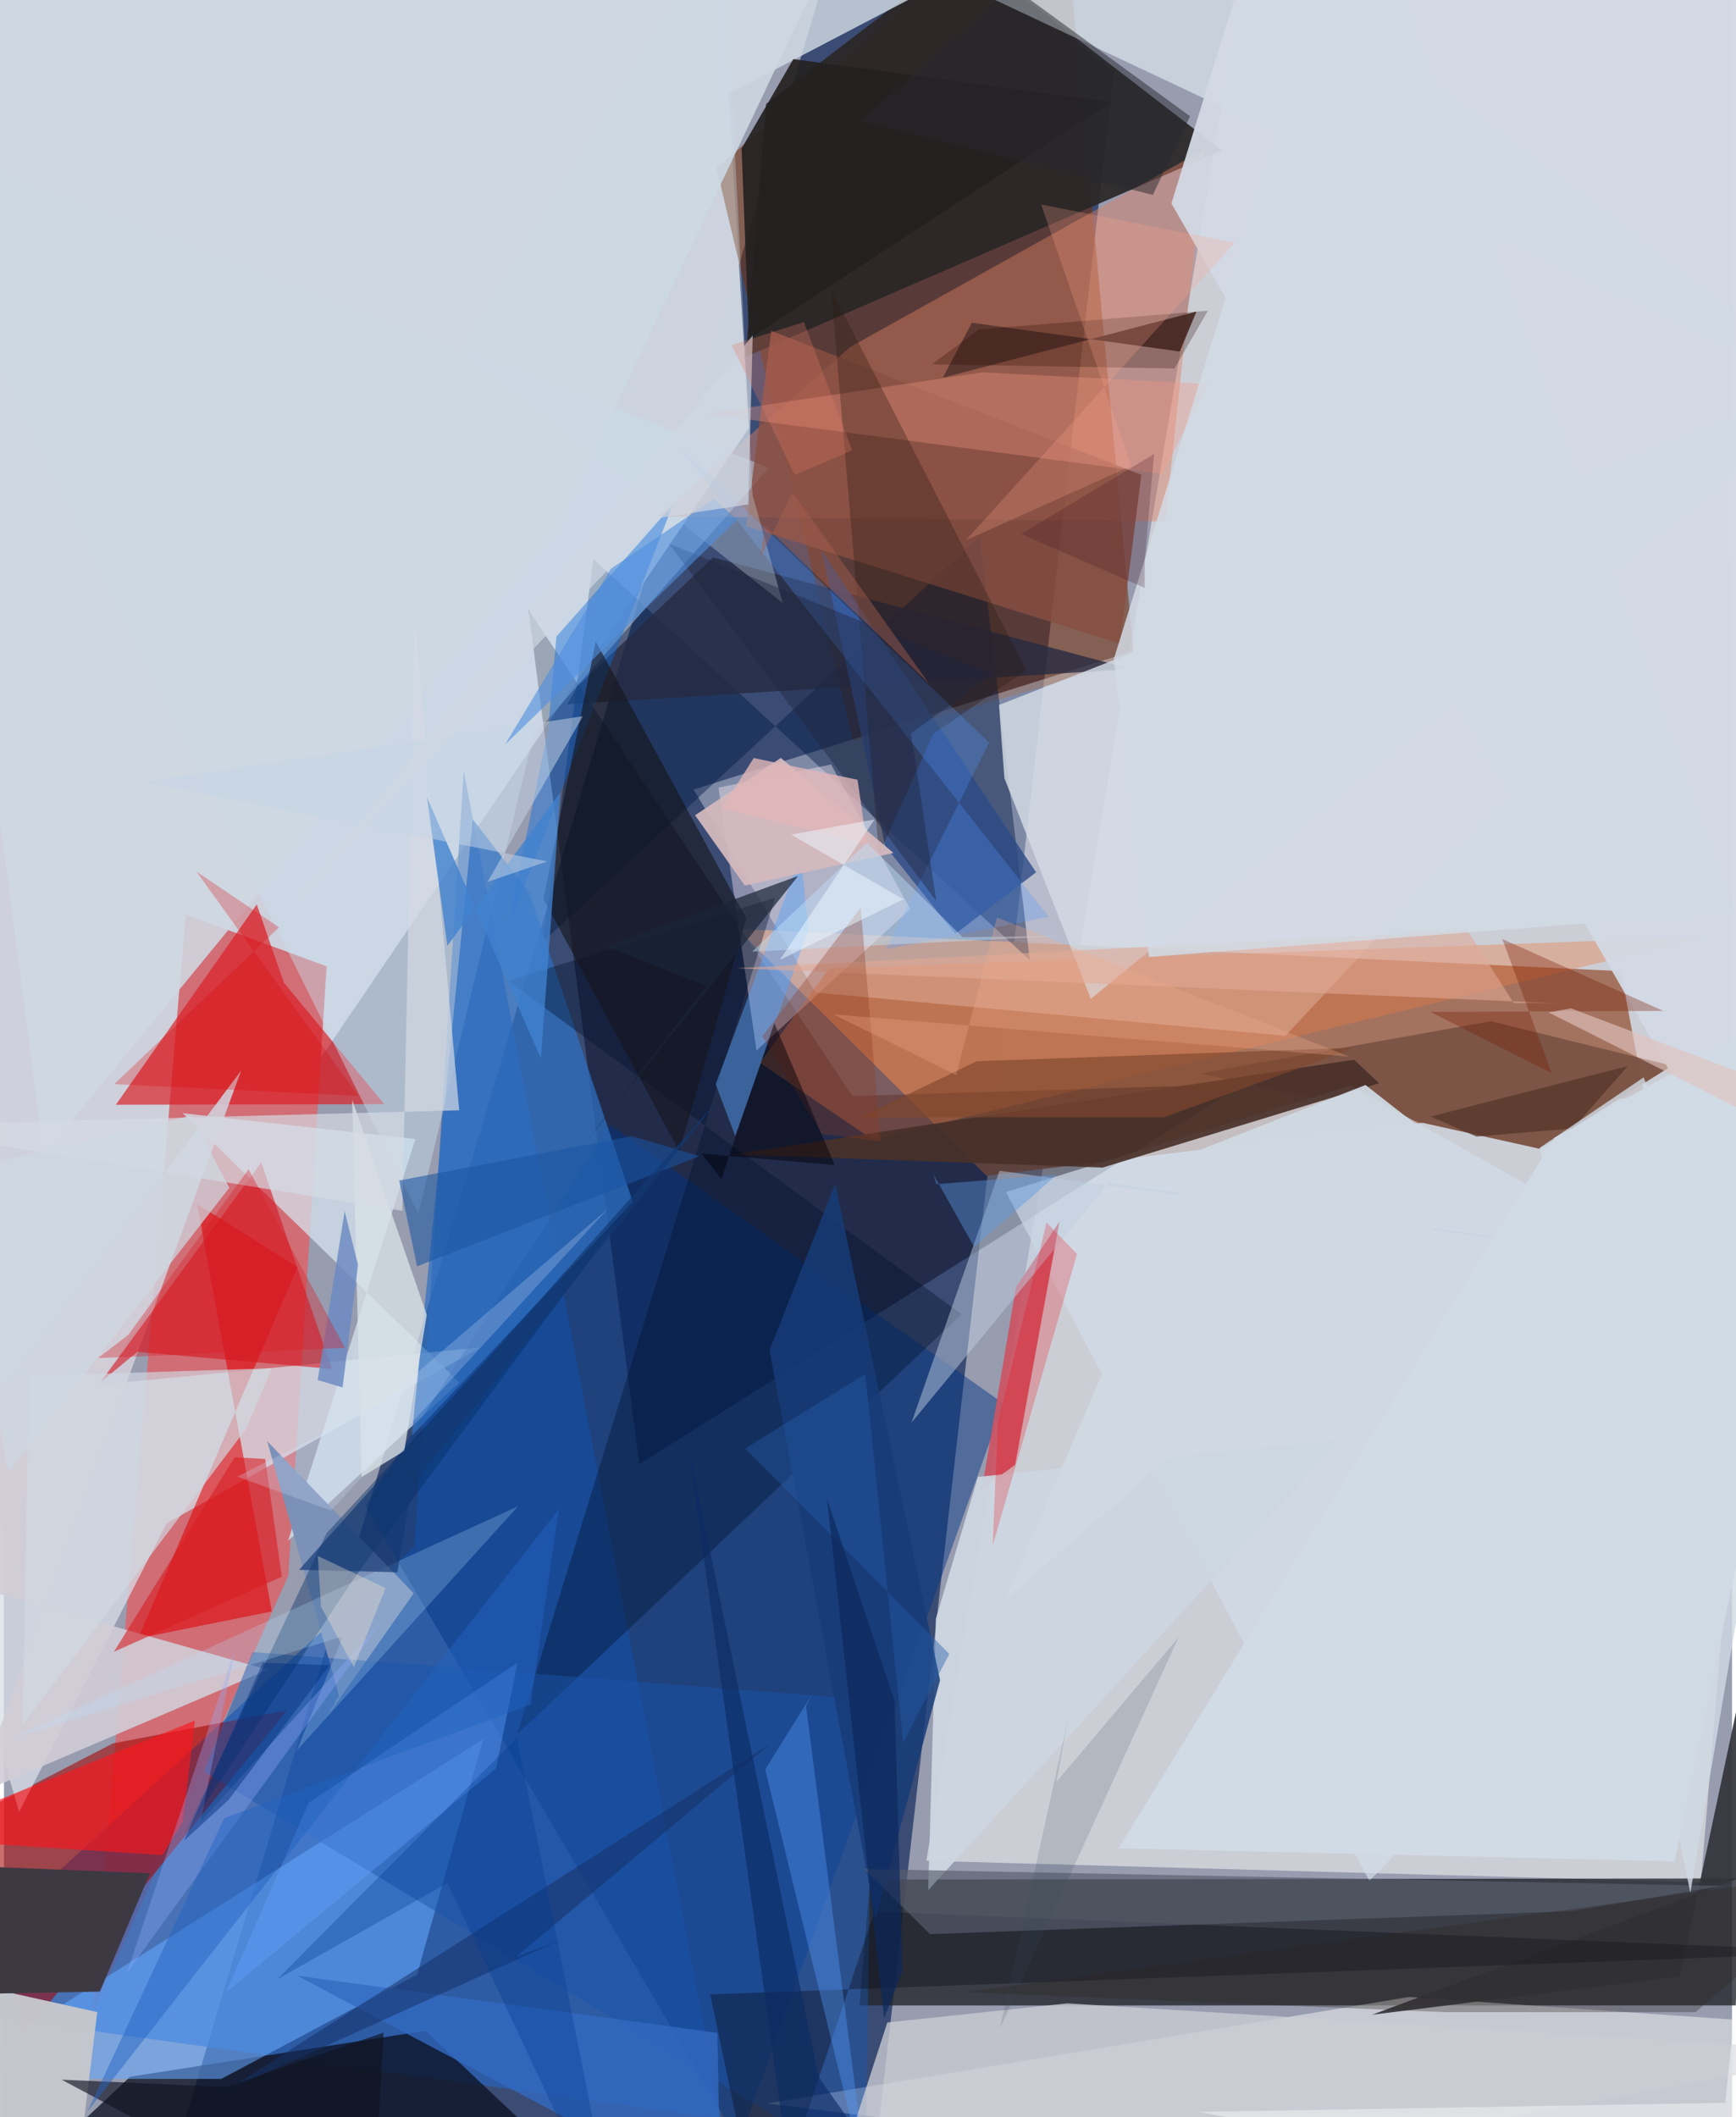 <svg xmlns="http://www.w3.org/2000/svg" width="228" height="278" viewBox="0 0 836 1024"><path fill="#989caf" d="M0 0h836v1024H0z"/><path fill="#0d2558" fill-opacity=".667" d="M536.96 34.617L421.327 1044.064 69.547 1086 412.324-62z"/><path fill="#ced0db" fill-opacity=".992" d="M-62-62h405.82l16.623 268.946-384.398 565.272z"/><path fill="#e4e5e7" fill-opacity=".682" d="M446.221 899.995l153.426-911.52L898-4.918l-77.12 915.284z"/><path fill="#a4735f" fill-opacity=".996" d="M782.164 469.702l11.428 60.363-318.285 38.577L354.768 449.25z"/><path fill="#22252c" fill-opacity=".792" d="M898 908.461l-14.286 61.469-469.824.047 5.068-60.905z"/><path fill="#d16c74" fill-opacity=".976" d="M42.808 973.605l94.735-211.435 18.548-294.788-68.15-25.076z"/><path fill="#722d05" fill-opacity=".537" d="M546.819 319.43l-136.01 39.236-66.09-277.388L511.262-62z"/><path fill="#2861b7" fill-opacity=".71" d="M222.416 372.786l-23.844 375.348-243.369 221.903 391.846 54.646z"/><path fill="#ecf1fa" fill-opacity=".376" d="M898 204.024L333.623 381.896l58.951 98.14 227.363 20.94z"/><path fill="#000114" fill-opacity=".427" d="M599.52 524.331L307.37 708.138l-53.63-413.16L410.41 530.15z"/><path fill="#a20300" fill-opacity=".569" d="M137.089 827.128L9.537 983.918l-24.51-105.679 67.652-35.013z"/><path fill="#d8dde7" fill-opacity=".745" d="M-50.298 679.236l280.84-27.522L78.674 736.79 7.343 876.351z"/><path fill="#2a2626" fill-opacity=".918" d="M368.742 50.27l-9.936 122.34 230.358-99.878-124.445-95.987z"/><path fill="#fffffa" fill-opacity=".459" d="M898 1083.17l-528.996-65.822 310.783-51.496L898 981.11z"/><path fill="#dd8062" fill-opacity=".443" d="M409.318 167.886L581.157 72.03 561.79 252.197l-245.566-2.377z"/><path fill="#0b1222" fill-opacity=".765" d="M-25.858 1086l86.922-81.572 142.874-22.217 100.63 94.74z"/><path fill="#d5e5f0" fill-opacity=".725" d="M137.407 745.305l82.9-76.678L86.49 538.415l112.516 12.506z"/><path fill="#003586" fill-opacity=".467" d="M293.123 544.001l190.41 134.867-127.972 357.496L174.839 728.42z"/><path fill="#7d5546" fill-opacity=".98" d="M578.501 519.146l140.89-25.218 87.483 21.538-63.838 40.194z"/><path fill="#001a44" fill-opacity=".439" d="M496.257 464.332L285.175 270.46l-24.447 185.023L472.05 259.582z"/><path fill="#66a8ff" fill-opacity=".565" d="M199.84 955.087l-94.74 50.416-133.38-.049 260.174-164.303z"/><path fill="#db1e26" fill-opacity=".678" d="M54.137 534.327l129.874-.283-48.622-58.787-13.085-37.832z"/><path fill="#d2dce5" fill-opacity=".812" d="M345.132 48.233L347.99-62 898 197.177 555.942-62z"/><path fill="#fcedf8" fill-opacity=".408" d="M438.414 439.694l-38.288-69.939-54.441 11.184 18.365 127.2z"/><path fill="#d1dde8" fill-opacity=".706" d="M651.741 525L898 664.078 660.554 909.734 484.685 576.526z"/><path fill="#df0204" fill-opacity=".565" d="M129.568 779.393L64.876 792.43l77.093-179.58-48.516-30.515z"/><path fill="#d1cdd7" fill-opacity=".902" d="M-13.868 868.12l141.476-60.51L-62 754.134l176.796-236.398z"/><path fill="#ca5564" fill-opacity=".937" d="M473.126 720.09l16.055-11.581 21.46-117.67-21.066 31.765z"/><path fill="#ec783e" fill-opacity=".361" d="M823.02 453.208l-423.793 15.183-33.57 45.632 54.707 37.262z"/><path fill="#c8e0ef" fill-opacity=".447" d="M-62 59.224l432.14 166.991L256.06 355.94l-55.599 231.065z"/><path fill="#2e71c2" fill-opacity=".722" d="M226.838 396.271l27.201 35.332L304.232 581.4 197.311 694.538z"/><path fill="#d2dae4" fill-opacity=".941" d="M564.784 98.373l45.644-148.13L898-31.735l-26.263 664.67z"/><path fill="#d51821" fill-opacity=".604" d="M64.542 653.817l-17.87 14.768 77.807-106.31 34.177 99.853z"/><path fill="#7c91b7" fill-opacity=".996" d="M162.087 820.075l-34.752-123.052 70.89 73.612-41.751 59.312z"/><path fill="#493129" fill-opacity=".914" d="M653.132 512.52l12.124 11.413-133.74 40.776-178.914-6.342z"/><path fill="#34353b" fill-opacity=".929" d="M810.784 955.881L661.822 974.46 898 886.71l-43.127-138.486z"/><path fill="#00102d" fill-opacity=".376" d="M463.294 635.661l-215.236 203.45 125.048-404.924-129.209 40.205z"/><path fill="#c5c7cd" fill-opacity=".976" d="M-62 949.41l84.785 131.664 8.518 4.926 13.844-112.828z"/><path fill="#262a41" fill-opacity=".78" d="M272.443 340.659l272.936-17.09-202.363-53.986-65.286 62.073z"/><path fill="#3c3943" d="M70.597 906.067l-24.187 57.2L-62 965.291v-64.625z"/><path fill="#d2dae4" fill-opacity=".843" d="M481.375 340.96l2.6 35.363 41.8 106.788L898 178.087z"/><path fill="#1b54a9" fill-opacity=".478" d="M420.168 822.175l-299.944-23.118-23.32 57.839L416.78 1049.96z"/><path fill="#f7171d" fill-opacity=".659" d="M86.596 880.929l-10.007 16.316-125.074-8.116 140.84-56.933z"/><path fill="#56352e" fill-opacity=".933" d="M454.169 182.686l122.722-31.984-8.055 19.315-100.56-13.916z"/><path fill="#0e6cdd" fill-opacity=".424" d="M267.261 307.898l56.447-63.938-80.377 206.045 19.916-97.272z"/><path fill="#884f42" fill-opacity=".8" d="M550.242 229.654l-179.051-69.66-12.152 94.527 180.887 56.79z"/><path fill="#cfd8e1" fill-opacity=".89" d="M267.633 256.038L417.779-60.677-62-62l81.241 620.577z"/><path fill="#cdd6e1" fill-opacity=".937" d="M447.13 914.196l198.814-217.713L471.19 714.31l-20.336 68.597z"/><path fill="#c1d0e3" fill-opacity=".478" d="M439.036 688.078l95.461-115.898 361.396 50.425-414.278-56.347z"/><path fill="#cbcdd3" fill-opacity=".776" d="M427.344 978.217l87.028-9.26L898 992.543 392.365 1086z"/><path fill="#2d4b86" fill-opacity=".796" d="M426.265 409.118l33.911 42.626 39.145-29.841-103.727-155.56z"/><path fill="#080b16" fill-opacity=".376" d="M898 944.14l-476.828-19.634L367.147 1086l-25.48-121.385z"/><path fill="#16161d" fill-opacity=".624" d="M326.681 556.887l-65.69-122.15 25.323-124.468 72.854 133.946z"/><path fill="#d9e1e6" fill-opacity=".78" d="M204.55 635.9l-10.895 65.857-20.654 12.66-4.546-182.532z"/><path fill="#f39986" fill-opacity=".341" d="M473.418 180.066l109.216 5.671-22.317 43.535-220.778-29.069z"/><path fill="#012b62" fill-opacity=".396" d="M156.114 741.52l147.66-159.852L168.6 764.436l-81.792 123.88z"/><path fill="#d4dae3" fill-opacity=".686" d="M192.753 585.652l5.983-285.704 21.506 237.066L-62 544.474z"/><path fill="#2c1911" fill-opacity=".325" d="M400.147 139.997l94.468 184.23-44.987 30.682-26.296 58.447z"/><path fill="#58a6fc" fill-opacity=".455" d="M389.159 449.564l-35.42 99.834-9.437-25.004L385.49 413.69z"/><path fill="#232020" fill-opacity=".914" d="M356.85 71.826l25.026-43.232 153.82 20.785-175.263 114.638z"/><path fill="#61a1ff" fill-opacity=".392" d="M147.379 871.988l101.073-67.776-10.366 51.017-130.68 108.505z"/><path fill="#d1dbe5" d="M750.256 550.197L898 469.121 808.207 900.26l-268.961-6.329z"/><path fill="#569bfc" fill-opacity=".369" d="M388.013 825.192l3.174-6.12-22.914 36.751 50.11 205.045z"/><path fill="#173b77" fill-opacity=".847" d="M402.137 572.605l-31.771 80.45 51.245 275.112 31.25-115.502z"/><path fill="#4081cf" fill-opacity=".796" d="M214.508 457.455l54.724-74.321-9.49 128.838L204.65 385.68z"/><path fill="#d4b9bd" fill-opacity=".933" d="M430.331 412.548l-54.496-45.964-41.48 27.734 24.061 34.003z"/><path fill="#585e6d" fill-opacity=".659" d="M447.958 935.45l310.429-11.086 72.56-12.2-414.678-8.184z"/><path fill="#336ac1" fill-opacity=".792" d="M388.315 1086h-41.218l-1.955-102.768-203.287-27.65z"/><path fill="#5397ff" fill-opacity=".275" d="M426.62 459.19l49.986-100.051-150.677-143.94 179.468 228.198z"/><path fill="#d1d8e1" fill-opacity=".671" d="M117.226 690.97L8.997 834.341l3.071-168.794 117.496-3.774z"/><path fill="#e1a995" fill-opacity=".569" d="M707.856 449.867L354.06 468.292l397.378 16.929-21.043-.053z"/><path fill="#bae2ff" fill-opacity=".243" d="M164.016 791.43l-22.321 55.183L248.717 728.52 3.497 840.88z"/><path fill="#80472d" fill-opacity=".651" d="M414.251 540.405l146.985-.053 92.4-33.625-183.02 6.556z"/><path fill="#153065" fill-opacity=".525" d="M370.878 843.318l-123.03 103.09 21.546-8.177-162.916 73.536z"/><path fill="#c9dae6" fill-opacity=".341" d="M221.298 168.845L347.862-37.79l14.32 277.305 14.57 52.155z"/><path fill="#d2dae5" fill-opacity=".851" d="M654.81-62l182.24 503.09-283.1 21.738-17.002-144.16z"/><path fill="#d91e23" fill-opacity=".592" d="M134.41 762.626l-81.226 36.283 58.463-94.084 14.726.822z"/><path fill="#95afff" fill-opacity=".329" d="M59.54 954.05l52.247-156.517-16.612 83.398 87.705-96.836z"/><path fill="#c1e1fb" fill-opacity=".443" d="M513.051 452.643l-49.248.66-46.314-45.685-55.548 52.648z"/><path fill="#1a2538" fill-opacity=".706" d="M291.253 457.73l48.715 19.18-58.246 75.233 102.522-128.5z"/><path fill="#101421" fill-opacity=".647" d="M177.863 1086l5.782-102.894-76.302 26.306-79.443-3.547z"/><path fill="#1a55a1" fill-opacity=".561" d="M303.7 549.505l-112.51 21.477 8.652 41.487 136.589-53.27z"/><path fill="#8e3b20" fill-opacity=".318" d="M414.486 439.033l-47.615 62.193 28.789 47.254 28.464 3.565z"/><path fill="#751b00" fill-opacity=".329" d="M802.797 488.952l-77.942-34.785 23.937 64.937-58.71-29.679z"/><path fill="#00020a" fill-opacity=".471" d="M372.652 494.803l-25.612 75.38-9.66-12.255 64.509 5.584z"/><path fill="#2264c3" fill-opacity=".475" d="M254.712 824.513l13.688-94.457-228.014 291.278 66.146-141.958z"/><path fill="#c4d5e6" fill-opacity=".514" d="M233.977 426.538l46.065-80.095-213.908 31.722 196.68 38.492z"/><path fill="#ced8e1" fill-opacity=".722" d="M-25.734 567.272L2.149 712.054l106.873-137.592L90.6 539.524z"/><path fill="#230700" fill-opacity=".255" d="M566.247 178.225L448.905 176.2l22.67-16.83 110.877-9.09z"/><path fill="#1f253f" fill-opacity=".431" d="M451.052 435.81L321.698 262.94l156.576 63.1-39.437 28.713z"/><path fill="#f0000b" fill-opacity=".227" d="M480.763 688.395l-2.437 59.066L519.13 606.57l-14.737-15.233z"/><path fill="#ffa88e" fill-opacity=".243" d="M595.493 117.404L465.326 261.317l80.059-35.971-43.618-126.427z"/><path fill="#5090df" fill-opacity=".608" d="M343.458 241.276l-49.921 33.886-51.051 84.89 112.223-108.699z"/><path fill="#db0203" fill-opacity=".259" d="M53.313 524.38l118.096 5.638-78.291-108.447 39.981 26.933z"/><path fill="#37505a" fill-opacity=".173" d="M514.938 830.81l-33.165 150.38 86.54-189.384-59.176 70.037z"/><path fill="#28282d" fill-opacity=".498" d="M487.558-6.609l86.258 62.838-18.02 38.044L414.28 58.81z"/><path fill="#0c2b63" fill-opacity=".635" d="M384.851 1086l-53.8-386.789 63.192 305.598 35.63 50.421z"/><path fill="#133973" fill-opacity=".678" d="M197.344 718.464l-7.025 42-47.549-1.202L345.433 532.17z"/><path fill="#e0b6b8" fill-opacity=".808" d="M347.308 390.896l15.41-24.257 50.22 10.49 4.55 31.205z"/><path fill="#5a98e1" fill-opacity=".424" d="M449.617 567.948l1.485 4.798 58.323-4.611-40.046 34.981z"/><path fill="#053281" fill-opacity=".486" d="M157.555 805.436l-48.927 65.151-21.469 19.653 38.065-86.072z"/><path fill="#d6e8ff" fill-opacity=".235" d="M158.263 730.61l-45.469-16.43 68.683-34.445 110.782-95.163z"/><path fill="#6c8ac3" fill-opacity=".831" d="M171.287 611.795l-7.48 59.253-12.032-3.564 13.048-81.643z"/><path fill="#d0d9e3" fill-opacity=".933" d="M658.674 524.77l-81.174 31.8-93.032 217.07 233.4-202.578z"/><path fill="#dec2bd" fill-opacity=".643" d="M898 565.675l-150.76-76.006 10.854-1.948 138.546 52.453z"/><path fill="#003b92" fill-opacity=".318" d="M297.029 1086l-82.415-175.3-82.353 46.59 115.92-116.788z"/><path fill="#55362a" fill-opacity=".745" d="M759.047 545.777l26.521-30.196-95.442 24.45 22.23 9.683z"/><path fill="#d0d9e3" fill-opacity=".808" d="M815.83 915.534l40.146-238.04L793.22 521.1l-50.378 34.106z"/><path fill="#2c2624" fill-opacity=".325" d="M818.314 973.213l-121.504-.015-232.08-9.64L898 904.282z"/><path fill="#3f1121" fill-opacity=".239" d="M492.083 258.28l64.319-38.697-4.52 50.828-.006 13.943z"/><path fill="#ab604e" fill-opacity=".427" d="M368.135 254.285l79.442 76.37-66.153-92.642-15.627 32.062z"/><path fill="#245ba8" fill-opacity=".416" d="M435 842.717l-18.318-178.153-58.074 35.98 98.727 99.427z"/><path fill="#ebf8fe" fill-opacity=".514" d="M435.108 434.93l-54.263-31.236 40.336-7.372-45.853 67.98z"/><path fill="#0d285b" fill-opacity=".682" d="M398.137 724.864l32.747 97.803 3.785 130.733-8.87 22.78z"/><path fill="#d91e25" fill-opacity=".353" d="M60.156 645.623L45.525 656.84l119.488-4.887-46.674-86.415z"/><path fill="#ced7e2" fill-opacity=".702" d="M136.548 441.262l178.864-190.525 44.673-6.787 2.147-81.722z"/><path fill="#efad8d" fill-opacity=".298" d="M460.659 519.96l-59.237-29.288 249.31 20.37L480.39 443.74z"/><path fill="#e67a64" fill-opacity=".29" d="M387.018 155.785l23.298 62.032-27.732 11.903-30.564-62.82z"/><path fill="#f8f8fa" fill-opacity=".463" d="M896.615 1081.782l-318.633-60.34 254.718-4.381 11.394-109.915z"/><path fill="#fbecd2" fill-opacity=".333" d="M151.814 752.557l1.574 24.521 15.918 29.258 15.302-38.254z"/></svg>